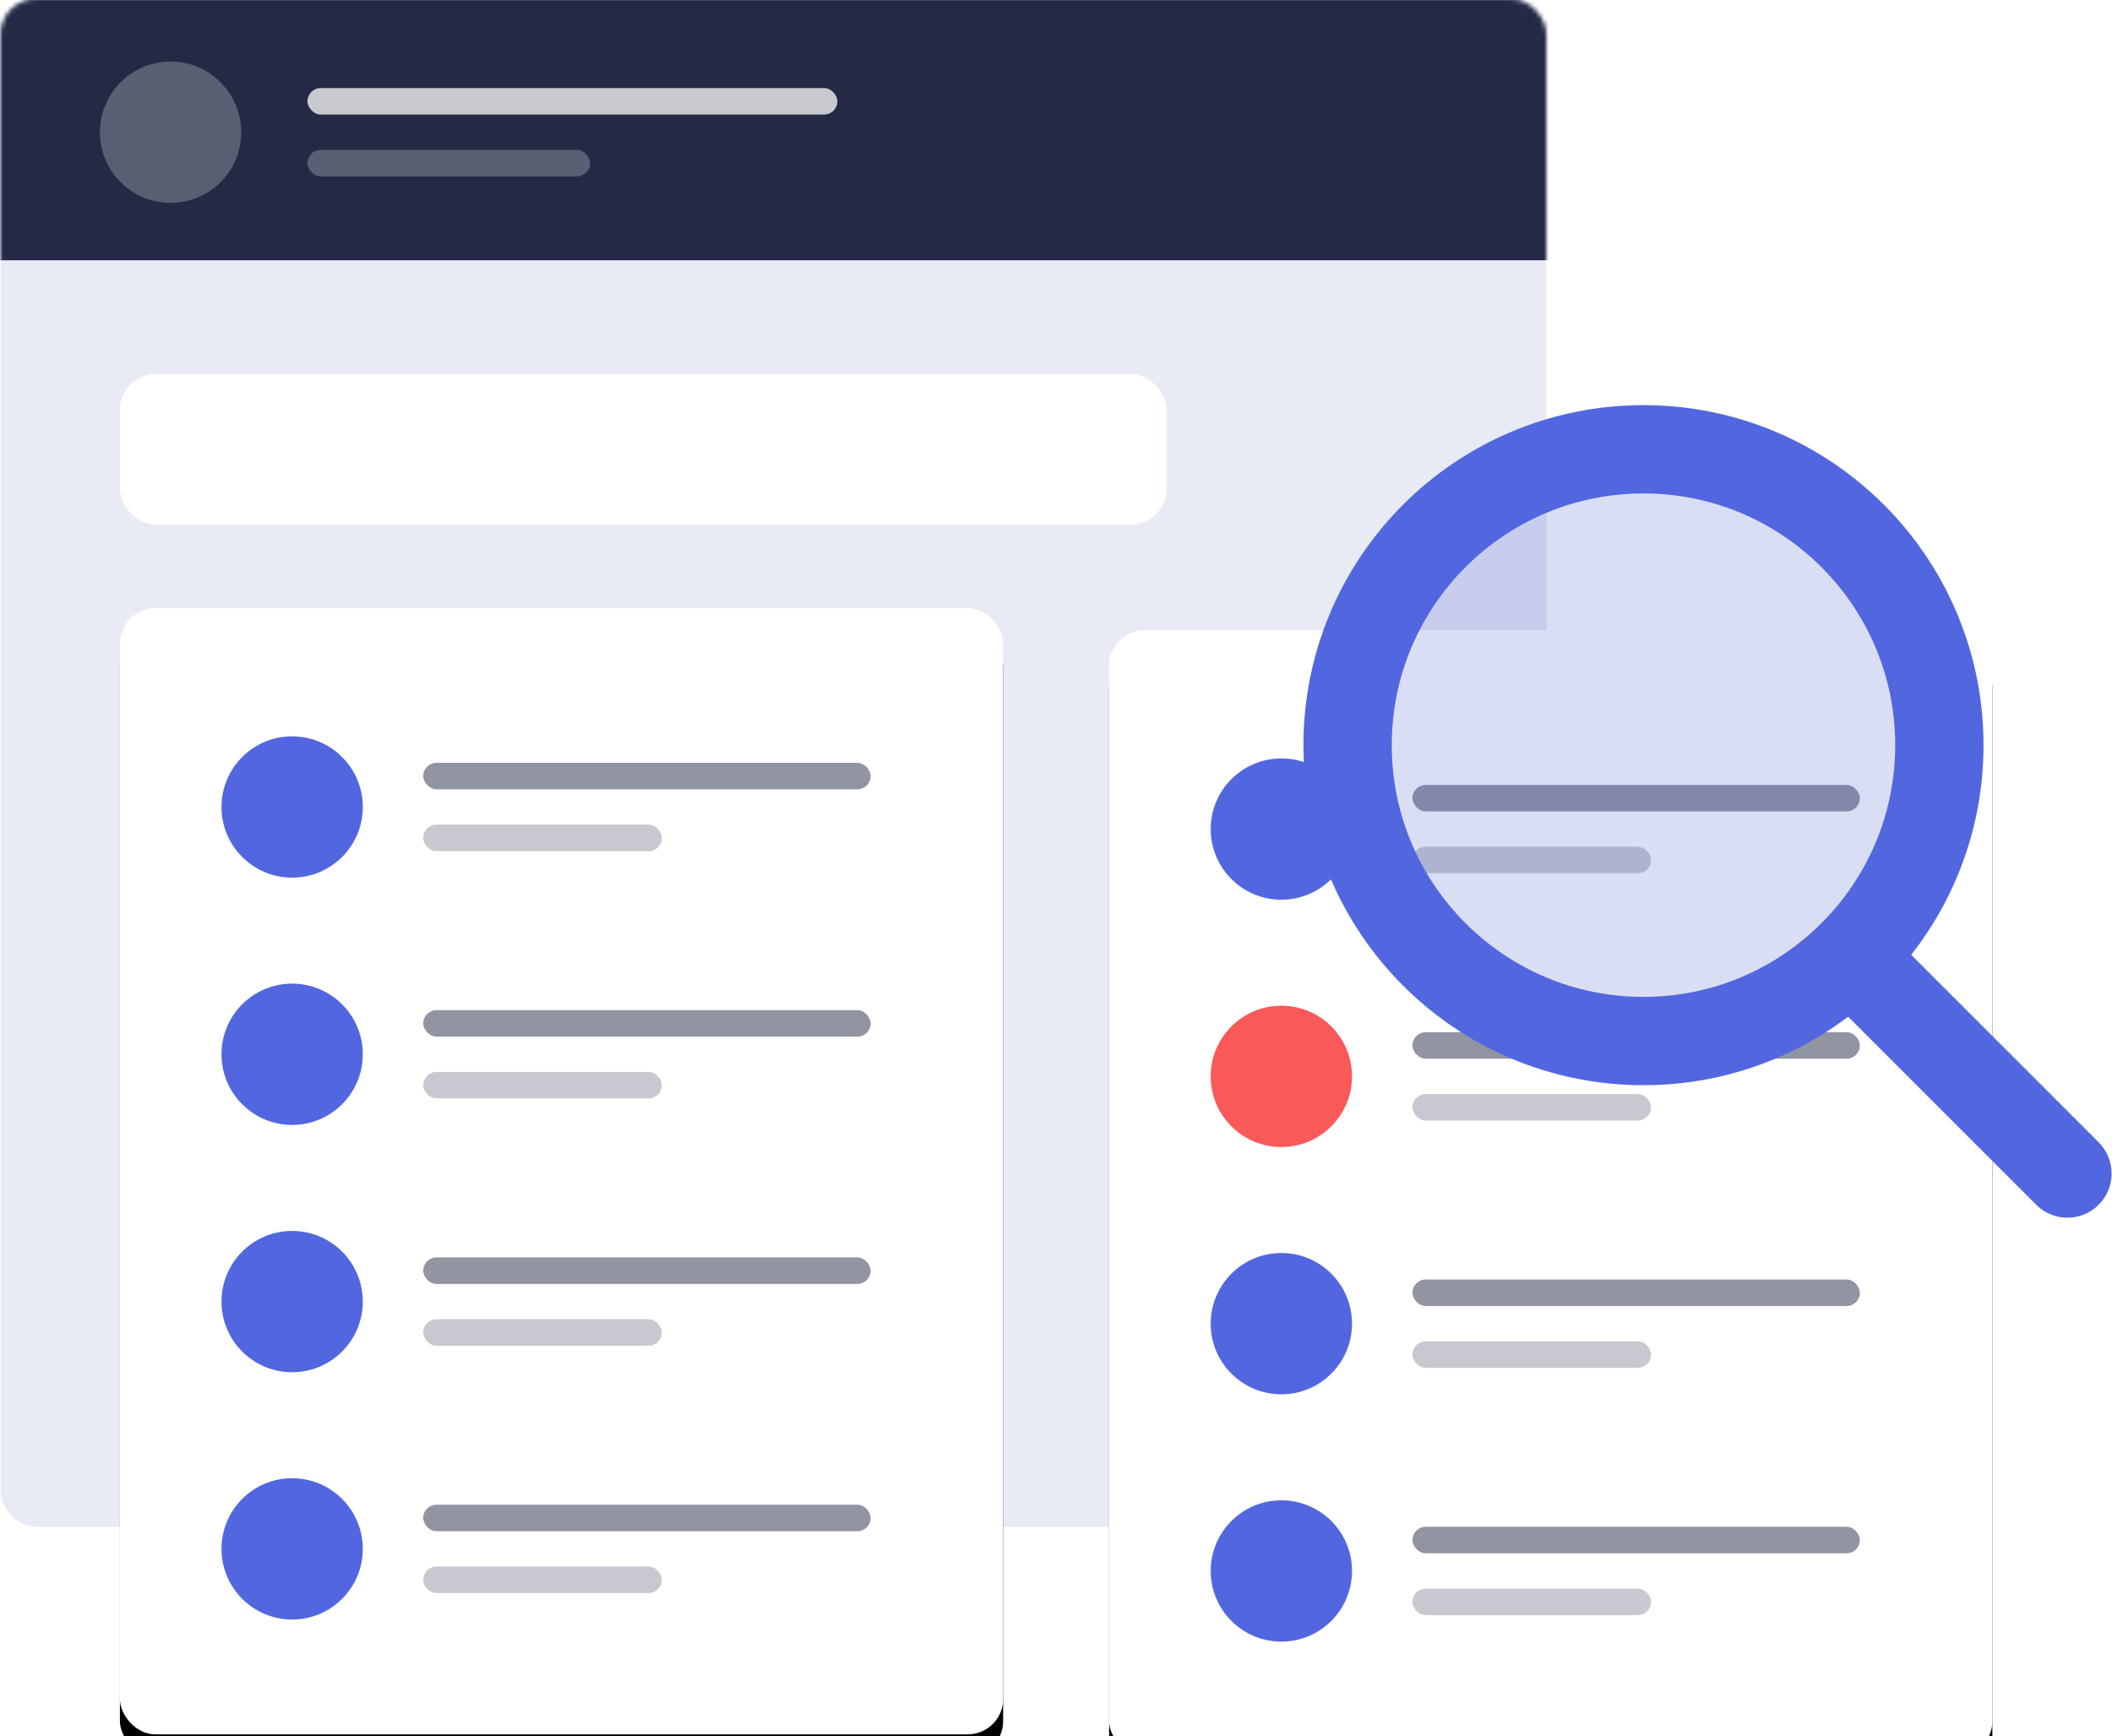 <?xml version="1.0" encoding="utf-8"?>
<svg viewBox="-0.153 0.255 478.247 393.152" xmlns="http://www.w3.org/2000/svg">
  <defs>
    <filter id="c" width="117.5%" height="113.7%" x="-8.8%" y="-4.9%" filterUnits="objectBoundingBox">
      <feOffset dy="5" in="SourceAlpha" result="shadowOffsetOuter1"/>
      <feGaussianBlur in="shadowOffsetOuter1" result="shadowBlurOuter1" stdDeviation="5"/>
      <feColorMatrix in="shadowBlurOuter1" values="0 0 0 0 0.285 0 0 0 0 0.364 0 0 0 0 0.811 0 0 0 0.083 0"/>
    </filter>
    <filter id="e" width="139.5%" height="131%" x="-19.8%" y="-13.5%" filterUnits="objectBoundingBox">
      <feOffset dy="5" in="SourceAlpha" result="shadowOffsetOuter1"/>
      <feGaussianBlur in="shadowOffsetOuter1" result="shadowBlurOuter1" stdDeviation="5"/>
      <feColorMatrix in="shadowBlurOuter1" result="shadowMatrixOuter1" values="0 0 0 0 0.285 0 0 0 0 0.364 0 0 0 0 0.811 0 0 0 0.083 0"/>
      <feMerge>
        <feMergeNode in="shadowMatrixOuter1"/>
        <feMergeNode in="SourceGraphic"/>
      </feMerge>
    </filter>
    <filter id="f" width="117.5%" height="113.7%" x="-8.8%" y="-4.9%" filterUnits="objectBoundingBox">
      <feOffset dy="5" in="SourceAlpha" result="shadowOffsetOuter1"/>
      <feGaussianBlur in="shadowOffsetOuter1" result="shadowBlurOuter1" stdDeviation="5"/>
      <feColorMatrix in="shadowBlurOuter1" values="0 0 0 0 0.285 0 0 0 0 0.364 0 0 0 0 0.811 0 0 0 0.083 0"/>
    </filter>
  </defs>
  <g fill="none" fill-rule="evenodd">
    <mask id="b" fill="#fff">
      <rect width="350" height="346" rx="8" transform="matrix(1, 0, 0, 1, 0, 0)"/>
    </mask>
    <rect width="350" height="346" rx="8" transform="matrix(1, 0, 0, 1, 0, 0)" fill="#E8EAF6" fill-rule="nonzero"/>
    <g mask="url(#b)">
      <path fill="#242A45" d="M-3.53.197h547v59h-547z"/>
      <g transform="translate(22.47 14.197)" fill="#FFF">
        <circle cx="16" cy="16" r="16" opacity=".245"/>
        <g transform="translate(47 6)">
          <rect width="120" height="6" opacity=".75" rx="3"/>
          <rect width="64" height="6" y="14" opacity=".25" rx="3"/>
        </g>
      </g>
    </g>
    <g transform="translate(27 138)">
      <rect width="200" height="255" rx="8" transform="matrix(1, 0, 0, 1, 0, 0)" fill="#000" filter="url(#c)"/>
      <rect width="200" height="255" rx="8" transform="matrix(1, 0, 0, 1, 0, 0)" fill="#FFF"/>
      <g transform="translate(23 29)">
        <rect width="101.317" height="6" x="45.683" y="6" fill="#242A45" opacity=".5" rx="3"/>
        <circle cx="16" cy="16" r="16" fill="#5267DF"/>
        <rect width="54.036" height="6" x="45.683" y="20" fill="#242A45" opacity=".25" rx="3"/>
        <g transform="translate(0 56)">
          <circle cx="16" cy="16" r="16" fill="#5267DF"/>
          <rect width="101.317" height="6" x="45.683" y="6" fill="#242A45" opacity=".5" rx="3"/>
          <rect width="54.036" height="6" x="45.683" y="20" fill="#242A45" opacity=".25" rx="3"/>
        </g>
        <g transform="translate(0 112)">
          <circle cx="16" cy="16" r="16" fill="#5267DF"/>
          <rect width="101.317" height="6" x="45.683" y="6" fill="#242A45" opacity=".5" rx="3"/>
          <rect width="54.036" height="6" x="45.683" y="20" fill="#242A45" opacity=".25" rx="3"/>
        </g>
        <g transform="translate(0 168)">
          <circle cx="16" cy="16" r="16" fill="#5267DF"/>
          <rect width="101.317" height="6" x="45.683" y="6" fill="#242A45" opacity=".5" rx="3"/>
          <rect width="54.036" height="6" x="45.683" y="20" fill="#242A45" opacity=".25" rx="3"/>
        </g>
      </g>
    </g>
    <g filter="url(#e)" transform="translate(251 138)">
      <rect width="200" height="255" rx="8" transform="matrix(1, 0, 0, 1, 0, 0)" fill="#000" filter="url(#f)"/>
      <rect width="200" height="255" rx="8" transform="matrix(1, 0, 0, 1, 0, 0)" fill="#FFF"/>
      <g transform="translate(23 29)">
        <rect width="101.317" height="6" x="45.683" y="6" fill="#242A45" opacity=".5" rx="3"/>
        <circle cx="16" cy="16" r="16" fill="#5267DF"/>
        <rect width="54.036" height="6" x="45.683" y="20" fill="#242A45" opacity=".25" rx="3"/>
        <g transform="translate(0 56)">
          <circle cx="16" cy="16" r="16" fill="#FA5959"/>
          <rect width="101.317" height="6" x="45.683" y="6" fill="#242A45" opacity=".5" rx="3"/>
          <rect width="54.036" height="6" x="45.683" y="20" fill="#242A45" opacity=".25" rx="3"/>
        </g>
        <g transform="translate(0 112)">
          <circle cx="16" cy="16" r="16" fill="#5267DF"/>
          <rect width="101.317" height="6" x="45.683" y="6" fill="#242A45" opacity=".5" rx="3"/>
          <rect width="54.036" height="6" x="45.683" y="20" fill="#242A45" opacity=".25" rx="3"/>
        </g>
        <g transform="translate(0 168)">
          <circle cx="16" cy="16" r="16" fill="#5267DF"/>
          <rect width="101.317" height="6" x="45.683" y="6" fill="#242A45" opacity=".5" rx="3"/>
          <rect width="54.036" height="6" x="45.683" y="20" fill="#242A45" opacity=".25" rx="3"/>
        </g>
      </g>
    </g>
    <rect width="237" height="34" x="27" y="85" fill="#FFF" rx="8"/>
    <g stroke="#5267DF" stroke-width="20" transform="translate(305 102)">
      <circle cx="67" cy="67" r="67" fill="#495DCF" fill-opacity=".2"/>
      <path stroke-linecap="round" stroke-linejoin="round" d="M114 115l49 49"/>
    </g>
  </g>
</svg>